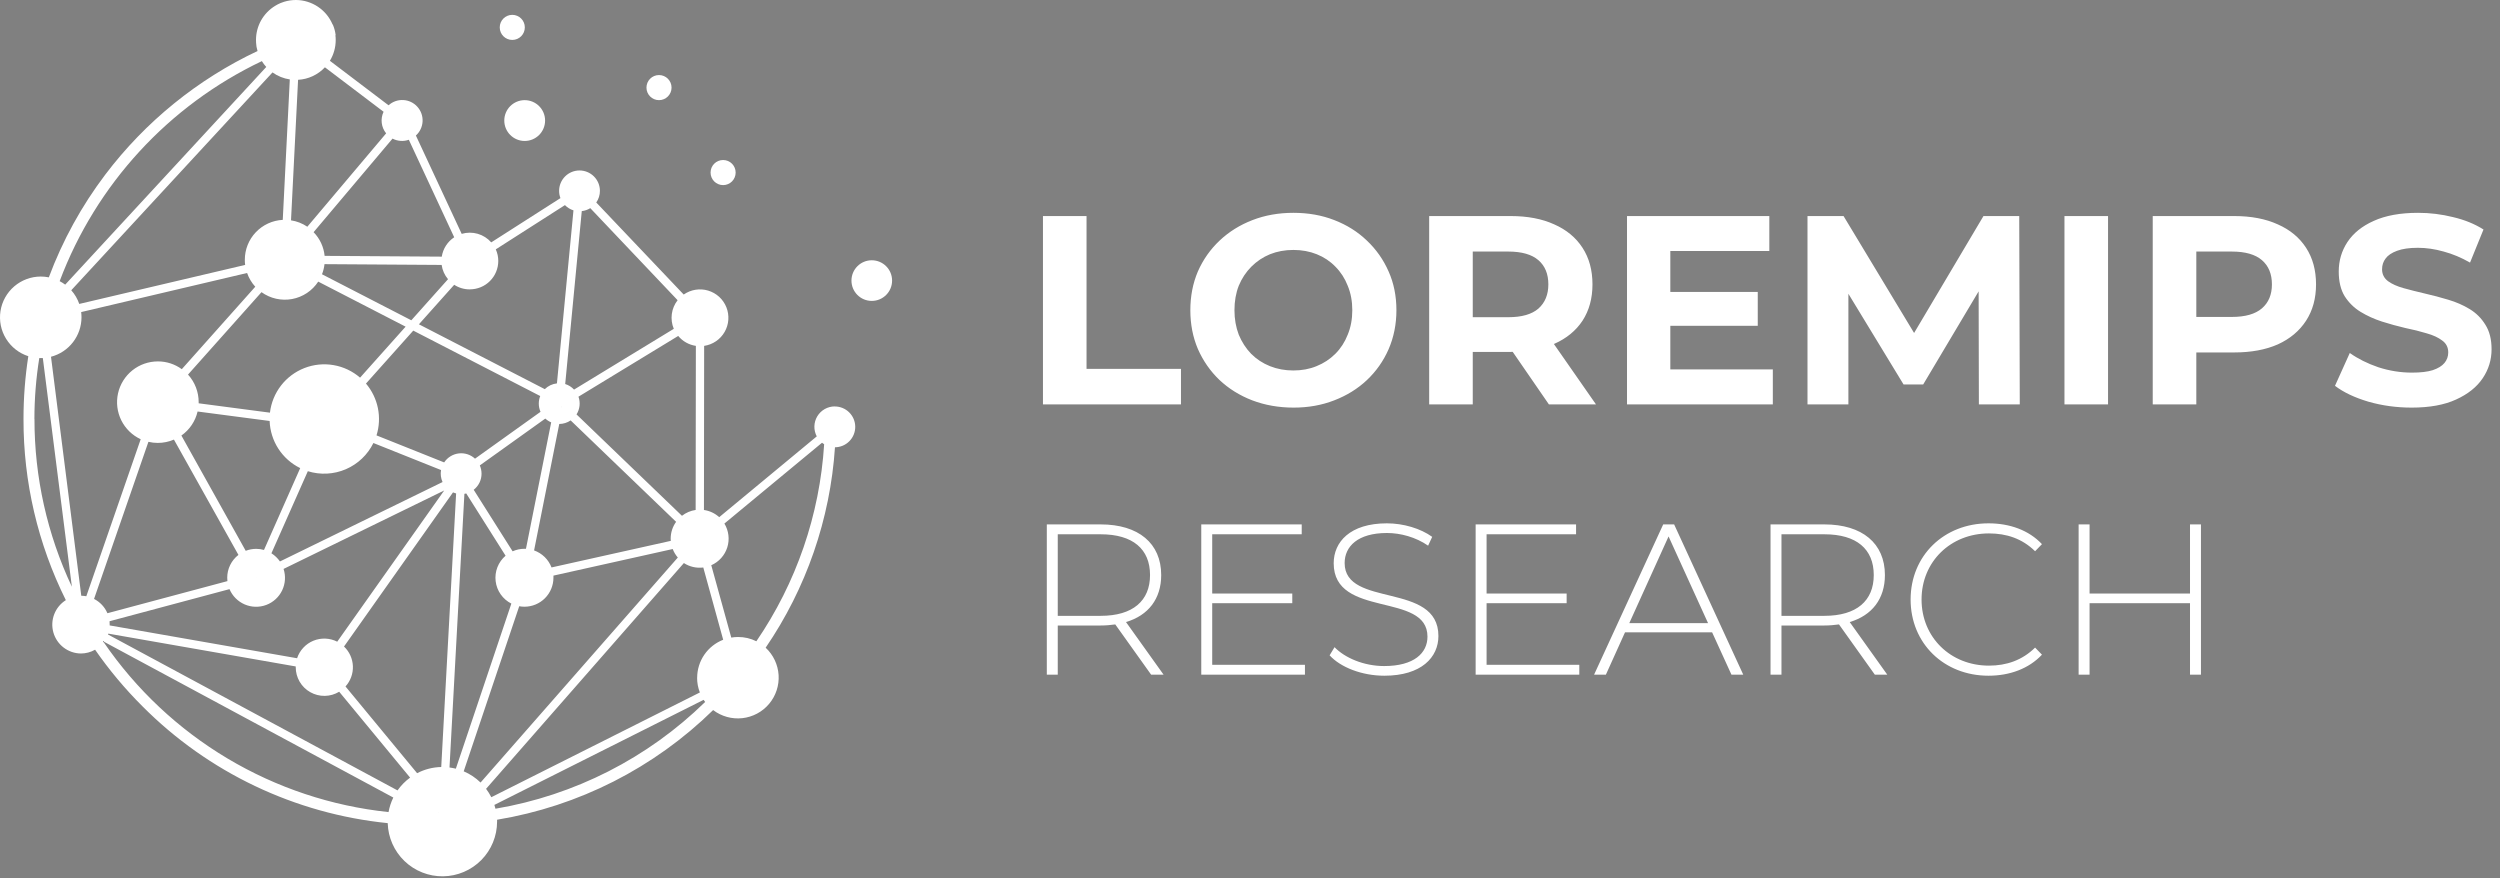 <svg width="185" height="65" viewBox="0 0 185 65" fill="none" xmlns="http://www.w3.org/2000/svg">
<rect x="0" y="0" width="185" height="65" fill="#808080" stroke="none"/>
<path d="M32.487 60.144L32.467 60.133L32.469 60.121L32.487 60.144Z" fill="black"/>
<path d="M61.775 30.074C61.515 30.074 61.258 30.141 61.032 30.269C60.805 30.397 60.615 30.582 60.48 30.805C60.346 31.028 60.272 31.283 60.265 31.543C60.258 31.804 60.318 32.061 60.44 32.292L53.222 38.27C52.906 37.984 52.513 37.799 52.092 37.739L52.107 25.595C52.421 25.548 52.72 25.432 52.982 25.253C53.245 25.075 53.463 24.84 53.621 24.565C53.78 24.29 53.874 23.983 53.896 23.667C53.919 23.351 53.87 23.033 53.753 22.739C53.635 22.444 53.453 22.18 53.219 21.966C52.985 21.752 52.705 21.594 52.401 21.503C52.098 21.412 51.777 21.392 51.464 21.442C51.151 21.493 50.854 21.614 50.594 21.796L44.123 14.984C44.3 14.732 44.395 14.432 44.394 14.124C44.394 13.723 44.235 13.339 43.952 13.056C43.668 12.773 43.284 12.614 42.884 12.614C42.483 12.614 42.099 12.773 41.816 13.056C41.533 13.339 41.374 13.723 41.374 14.124C41.373 14.307 41.407 14.49 41.473 14.661L36.351 17.936C36.085 17.633 35.738 17.412 35.35 17.3C34.963 17.189 34.551 17.191 34.165 17.306L30.776 10.029C31.073 9.761 31.251 9.385 31.271 8.986C31.291 8.586 31.152 8.195 30.883 7.898C30.615 7.601 30.24 7.423 29.84 7.403C29.44 7.383 29.049 7.522 28.752 7.791L24.429 4.512L24.412 4.5C24.694 4.036 24.843 3.504 24.842 2.962C24.843 2.842 24.835 2.722 24.82 2.604H24.839C24.806 2.332 24.735 2.067 24.628 1.816H24.612C24.388 1.28 24.011 0.823 23.529 0.5C23.046 0.177 22.48 0.003 21.899 0C21.601 0 21.305 0.045 21.02 0.132C20.93 0.161 20.842 0.194 20.755 0.229C20.623 0.284 20.494 0.35 20.372 0.426C19.936 0.688 19.575 1.059 19.325 1.502C19.075 1.946 18.944 2.446 18.944 2.955C18.944 3.096 18.953 3.237 18.973 3.376C18.973 3.381 18.973 3.386 18.973 3.39L18.982 3.455L18.991 3.501C19.008 3.594 19.03 3.686 19.058 3.776C14.62 5.869 10.755 9.006 7.793 12.918C6.038 15.237 4.63 17.799 3.613 20.524C3.417 20.484 3.217 20.464 3.017 20.464C2.298 20.465 1.602 20.723 1.055 21.191C0.509 21.659 0.147 22.307 0.036 23.017C-0.075 23.729 0.071 24.456 0.449 25.068C0.826 25.681 1.41 26.139 2.095 26.359C1.857 27.899 1.738 29.455 1.739 31.013C1.729 35.662 2.802 40.249 4.872 44.41C4.481 44.656 4.18 45.021 4.014 45.451C3.847 45.882 3.825 46.355 3.949 46.799C4.074 47.243 4.339 47.636 4.706 47.917C5.072 48.198 5.519 48.353 5.98 48.359C6.351 48.36 6.715 48.263 7.036 48.078C8.076 49.576 9.248 50.977 10.539 52.264C15.407 57.16 21.822 60.217 28.691 60.912C28.721 61.975 29.167 62.984 29.934 63.72C30.701 64.456 31.727 64.861 32.79 64.847C33.853 64.833 34.868 64.401 35.616 63.645C36.363 62.888 36.783 61.868 36.784 60.805C36.784 60.756 36.784 60.709 36.784 60.66C42.82 59.659 48.402 56.826 52.772 52.545C53.389 53.015 54.163 53.229 54.934 53.144C55.705 53.059 56.413 52.681 56.913 52.087C57.412 51.494 57.664 50.732 57.617 49.958C57.569 49.184 57.226 48.458 56.658 47.93C59.663 43.534 61.435 38.412 61.788 33.099C61.986 33.097 62.182 33.057 62.365 32.98C62.548 32.903 62.713 32.79 62.852 32.649C62.992 32.508 63.102 32.341 63.176 32.157C63.251 31.973 63.289 31.777 63.288 31.578C63.286 31.38 63.246 31.184 63.169 31.001C63.092 30.819 62.979 30.653 62.838 30.514C62.697 30.375 62.53 30.264 62.346 30.19C62.162 30.115 61.966 30.077 61.767 30.079L61.775 30.074ZM51.494 25.593L51.478 37.737C51.109 37.79 50.759 37.939 50.465 38.169L42.663 30.667C42.785 30.473 42.861 30.255 42.886 30.027C42.911 29.8 42.884 29.57 42.807 29.355L50.188 24.86C50.516 25.256 50.978 25.517 51.486 25.593H51.494ZM49.639 40.024L40.813 41.991C40.701 41.7 40.528 41.437 40.306 41.219C40.083 41.002 39.815 40.835 39.522 40.73L41.385 31.374C41.686 31.372 41.98 31.28 42.228 31.11L50.032 38.615C49.769 38.979 49.629 39.416 49.63 39.865C49.63 39.917 49.639 39.971 49.639 40.024ZM32.869 34.219L27.862 32.219C28.066 31.566 28.101 30.872 27.965 30.201C27.828 29.531 27.525 28.906 27.082 28.384L30.582 24.465L39.976 29.306C39.906 29.484 39.87 29.673 39.87 29.864C39.87 30.075 39.914 30.282 39.999 30.474L35.151 33.942C34.991 33.794 34.8 33.682 34.592 33.615C34.384 33.548 34.164 33.526 33.947 33.553C33.73 33.579 33.521 33.652 33.335 33.767C33.149 33.882 32.99 34.035 32.869 34.218V34.219ZM8.107 45.971L16.983 43.596C17.198 44.103 17.601 44.509 18.107 44.727C18.613 44.945 19.184 44.959 19.701 44.766C20.217 44.573 20.639 44.187 20.878 43.691C21.117 43.194 21.155 42.624 20.984 42.1L32.871 36.295L24.955 47.485C24.683 47.347 24.385 47.269 24.08 47.257C23.775 47.245 23.471 47.298 23.188 47.415C22.906 47.531 22.652 47.707 22.445 47.931C22.237 48.154 22.08 48.42 21.984 48.71L8.115 46.281C8.116 46.26 8.116 46.239 8.115 46.218C8.117 46.136 8.114 46.053 8.107 45.971ZM30.015 24.173L26.645 27.946C26.089 27.465 25.412 27.144 24.687 27.019C23.962 26.893 23.216 26.968 22.531 27.234C21.845 27.501 21.245 27.949 20.795 28.531C20.345 29.113 20.062 29.807 19.976 30.537L14.701 29.844C14.701 29.816 14.701 29.787 14.701 29.757C14.702 29.003 14.421 28.276 13.913 27.719L19.351 21.62C19.674 21.853 20.042 22.019 20.432 22.106C20.821 22.193 21.224 22.201 21.617 22.128C22.009 22.055 22.383 21.903 22.715 21.682C23.047 21.46 23.331 21.174 23.549 20.84L30.015 24.173ZM23.828 20.296C23.923 20.055 23.985 19.804 24.013 19.547L32.682 19.605C32.736 19.995 32.9 20.36 33.154 20.66L30.437 23.702L23.828 20.296ZM32.748 35.672L20.716 41.548C20.548 41.306 20.334 41.101 20.085 40.943L22.78 34.869C23.705 35.157 24.702 35.105 25.591 34.723C26.481 34.34 27.205 33.653 27.632 32.783L32.637 34.783C32.584 35.083 32.622 35.391 32.748 35.668V35.672ZM14.622 30.452L19.953 31.152C19.979 31.884 20.203 32.594 20.601 33.209C21 33.823 21.557 34.318 22.215 34.64L19.535 40.696C19.348 40.642 19.153 40.615 18.958 40.615C18.693 40.615 18.43 40.664 18.183 40.76L13.423 32.23C14.028 31.805 14.455 31.172 14.622 30.452ZM35.634 35.053C35.634 34.843 35.59 34.634 35.506 34.441L40.353 30.974C40.48 31.092 40.627 31.187 40.788 31.255L38.921 40.61H38.808C38.506 40.61 38.208 40.674 37.933 40.798L35.054 36.245C35.235 36.103 35.381 35.923 35.482 35.716C35.583 35.51 35.634 35.283 35.634 35.053ZM41.525 30.104L41.547 30.115H41.539L41.525 30.104ZM43.051 15.621C43.275 15.598 43.491 15.523 43.681 15.403L50.143 22.215C49.912 22.511 49.764 22.863 49.714 23.235C49.665 23.608 49.715 23.986 49.861 24.332L42.48 28.83C42.302 28.638 42.076 28.495 41.825 28.418L43.051 15.621ZM34.767 21.412C35.043 21.412 35.316 21.358 35.572 21.253C35.827 21.148 36.059 20.994 36.254 20.799C36.45 20.604 36.605 20.373 36.711 20.118C36.817 19.863 36.872 19.59 36.873 19.314C36.873 19.017 36.811 18.723 36.688 18.452L41.806 15.178C41.98 15.358 42.197 15.492 42.436 15.567L41.213 28.37C40.874 28.407 40.557 28.558 40.315 28.797L31 23.998L33.611 21.074C33.955 21.299 34.357 21.417 34.767 21.415V21.412ZM29.047 10.257C29.231 10.354 29.434 10.411 29.641 10.425C29.849 10.44 30.057 10.412 30.253 10.342L33.611 17.558C33.366 17.719 33.158 17.93 32.999 18.177C32.84 18.424 32.736 18.702 32.691 18.992L24.022 18.934C23.957 18.274 23.669 17.655 23.206 17.18L29.047 10.257ZM22.057 5.906C22.813 5.865 23.525 5.533 24.043 4.981L24.059 4.992L28.385 8.271C28.263 8.528 28.215 8.815 28.249 9.097C28.282 9.38 28.395 9.647 28.574 9.868L22.742 16.778C22.38 16.532 21.968 16.371 21.535 16.305L22.057 5.921V5.906ZM21.445 5.877V5.89L20.924 16.27C20.165 16.308 19.451 16.637 18.928 17.188C18.405 17.738 18.115 18.469 18.117 19.229C18.116 19.354 18.124 19.479 18.14 19.604L5.865 22.491C5.737 22.118 5.536 21.774 5.273 21.479L20.166 5.359C20.544 5.631 20.982 5.808 21.442 5.877H21.445ZM19.378 4.523C19.472 4.678 19.581 4.822 19.704 4.955L4.825 21.063C4.695 20.967 4.558 20.88 4.415 20.805C7.109 13.646 12.472 7.811 19.378 4.523ZM2.546 31.002C2.548 29.493 2.668 27.985 2.907 26.495H3.011C3.063 26.495 3.115 26.495 3.169 26.495L5.319 43.419C3.491 39.537 2.546 35.298 2.551 31.007L2.546 31.002ZM6.014 44.084L3.774 26.4C4.419 26.231 4.99 25.854 5.399 25.326C5.807 24.799 6.029 24.151 6.031 23.484C6.031 23.354 6.023 23.223 6.006 23.093L18.285 20.201C18.416 20.578 18.622 20.924 18.89 21.218L13.453 27.319C12.939 26.944 12.319 26.742 11.683 26.744C10.995 26.744 10.328 26.978 9.791 27.409C9.255 27.84 8.882 28.441 8.733 29.112C8.585 29.784 8.67 30.486 8.975 31.103C9.281 31.719 9.787 32.213 10.411 32.503L6.387 44.122C6.267 44.099 6.145 44.087 6.023 44.086L6.014 44.084ZM6.959 44.322L10.983 32.695C11.21 32.749 11.442 32.776 11.675 32.776C12.086 32.776 12.493 32.692 12.871 32.53L17.644 41.063C17.386 41.262 17.177 41.518 17.033 41.811C16.889 42.104 16.814 42.426 16.815 42.752C16.815 42.836 16.819 42.92 16.829 43.003L7.949 45.378C7.754 44.924 7.407 44.551 6.967 44.324L6.959 44.322ZM28.752 60.094C24.539 59.65 20.472 58.296 16.833 56.126C13.194 53.956 10.07 51.022 7.676 47.526L7.624 47.452L7.702 47.493L29.105 59.018C28.938 59.358 28.819 59.721 28.752 60.094ZM29.417 58.49L7.993 46.954C8.001 46.933 8.008 46.911 8.014 46.888L21.884 49.317C21.882 49.337 21.882 49.357 21.884 49.377C21.884 49.752 21.984 50.121 22.173 50.446C22.363 50.77 22.635 51.038 22.963 51.222C23.29 51.407 23.661 51.501 24.036 51.495C24.412 51.489 24.779 51.383 25.1 51.188L30.347 57.544C29.988 57.806 29.673 58.126 29.417 58.49ZM32.467 60.132V60.121L32.485 60.143L32.467 60.132ZM32.652 56.759C32.029 56.772 31.418 56.929 30.866 57.216L25.567 50.798C25.938 50.389 26.135 49.851 26.114 49.298C26.093 48.746 25.858 48.224 25.457 47.843L33.522 36.437C33.596 36.47 33.674 36.497 33.753 36.517L32.652 56.759ZM33.263 56.794L34.366 36.542C34.412 36.536 34.457 36.527 34.502 36.516L37.413 41.123C37.145 41.352 36.937 41.644 36.809 41.973C36.681 42.302 36.635 42.658 36.678 43.009C36.72 43.359 36.848 43.694 37.051 43.983C37.254 44.272 37.525 44.507 37.84 44.666L33.733 56.882C33.578 56.844 33.421 56.814 33.263 56.794ZM35.561 57.908C35.201 57.556 34.778 57.275 34.314 57.078L38.423 44.861C38.551 44.885 38.68 44.898 38.809 44.897C39.378 44.897 39.924 44.671 40.326 44.269C40.728 43.867 40.954 43.321 40.955 42.752C40.955 42.697 40.955 42.644 40.955 42.595L49.781 40.628C49.869 40.858 49.997 41.071 50.158 41.258L35.561 57.908ZM36.664 59.845C36.641 59.751 36.614 59.655 36.584 59.563L52.069 51.788C52.104 51.845 52.142 51.9 52.181 51.946C47.934 56.096 42.523 58.851 36.669 59.845H36.664ZM51.586 50.152C51.585 50.525 51.654 50.895 51.789 51.243L36.357 58.994C36.247 58.776 36.117 58.568 35.969 58.373L50.607 41.666C51.031 41.942 51.54 42.059 52.043 41.994L53.516 47.342C52.95 47.562 52.463 47.948 52.119 48.449C51.775 48.951 51.591 49.544 51.59 50.152H51.586ZM60.987 32.875C60.659 38.098 58.926 43.135 55.97 47.454C55.55 47.243 55.085 47.135 54.615 47.139C54.447 47.138 54.279 47.153 54.114 47.181L52.634 41.827C52.914 41.704 53.165 41.522 53.369 41.294C53.574 41.066 53.727 40.797 53.819 40.505C53.911 40.213 53.939 39.905 53.902 39.601C53.865 39.297 53.764 39.004 53.605 38.743L60.83 32.763C60.879 32.804 60.932 32.841 60.987 32.875Z" fill="white"/>
<path d="M51.776 39.862H51.774V39.863H51.776V39.862Z" fill="black"/>
<path d="M38.827 10.431C39.661 10.431 40.337 9.755 40.337 8.921C40.337 8.087 39.661 7.411 38.827 7.411C37.993 7.411 37.317 8.087 37.317 8.921C37.317 9.755 37.993 10.431 38.827 10.431Z" fill="white"/>
<path d="M37.909 2.955C38.422 2.955 38.837 2.54 38.837 2.027C38.837 1.514 38.422 1.099 37.909 1.099C37.396 1.099 36.981 1.514 36.981 2.027C36.981 2.54 37.396 2.955 37.909 2.955Z" fill="white"/>
<path d="M48.766 7.411C49.279 7.411 49.695 6.995 49.695 6.483C49.695 5.97 49.279 5.554 48.766 5.554C48.254 5.554 47.838 5.97 47.838 6.483C47.838 6.995 48.254 7.411 48.766 7.411Z" fill="white"/>
<path d="M53.51 13.698C54.023 13.698 54.438 13.283 54.438 12.77C54.438 12.257 54.023 11.841 53.51 11.841C52.997 11.841 52.582 12.257 52.582 12.77C52.582 13.283 52.997 13.698 53.51 13.698Z" fill="white"/>
<path d="M64.511 22.267C65.342 22.267 66.015 21.594 66.015 20.764C66.015 19.933 65.342 19.26 64.511 19.26C63.681 19.26 63.008 19.933 63.008 20.764C63.008 21.594 63.681 22.267 64.511 22.267Z" fill="white"/>
<path d="M41.548 30.119L41.545 30.12L41.536 30.127L41.525 30.107L41.548 30.119Z" fill="black"/>
<path d="M34.012 35.335L34.01 35.337L34.005 35.335H34.012Z" fill="black"/>
<path d="M34.018 35.736L34.013 35.74L34.011 35.739L34.018 35.736Z" fill="black"/>
<path d="M34.127 35.054H34.124L34.122 35.051L34.127 35.054Z" fill="black"/>
<path d="M18.949 42.749V42.753L18.944 42.751L18.947 42.749H18.949Z" fill="black"/>
<path d="M7.702 47.494L7.677 47.527L7.624 47.452L7.702 47.494Z" fill="black"/>
<path d="M77.179 29.924V15.988H80.404V27.296H87.392V29.924H77.179ZM95.73 30.163C94.628 30.163 93.606 29.983 92.664 29.625C91.735 29.267 90.925 28.762 90.235 28.112C89.558 27.462 89.027 26.698 88.642 25.822C88.27 24.946 88.085 23.991 88.085 22.956C88.085 21.92 88.27 20.965 88.642 20.089C89.027 19.213 89.565 18.45 90.255 17.799C90.945 17.149 91.754 16.645 92.684 16.286C93.613 15.928 94.621 15.749 95.71 15.749C96.811 15.749 97.82 15.928 98.736 16.286C99.665 16.645 100.468 17.149 101.145 17.799C101.835 18.45 102.373 19.213 102.757 20.089C103.142 20.951 103.335 21.907 103.335 22.956C103.335 23.991 103.142 24.953 102.757 25.842C102.373 26.718 101.835 27.482 101.145 28.132C100.468 28.769 99.665 29.267 98.736 29.625C97.82 29.983 96.818 30.163 95.73 30.163ZM95.71 27.415C96.334 27.415 96.904 27.309 97.422 27.096C97.953 26.884 98.417 26.579 98.816 26.181C99.214 25.783 99.519 25.311 99.731 24.767C99.957 24.223 100.07 23.619 100.07 22.956C100.07 22.292 99.957 21.688 99.731 21.144C99.519 20.6 99.214 20.128 98.816 19.73C98.431 19.332 97.973 19.027 97.442 18.814C96.911 18.602 96.334 18.496 95.71 18.496C95.086 18.496 94.509 18.602 93.978 18.814C93.46 19.027 93.002 19.332 92.604 19.73C92.206 20.128 91.894 20.6 91.668 21.144C91.456 21.688 91.35 22.292 91.35 22.956C91.35 23.606 91.456 24.21 91.668 24.767C91.894 25.311 92.199 25.783 92.584 26.181C92.982 26.579 93.447 26.884 93.978 27.096C94.509 27.309 95.086 27.415 95.71 27.415ZM105.759 29.924V15.988H111.791C113.039 15.988 114.114 16.193 115.016 16.605C115.919 17.003 116.616 17.58 117.107 18.337C117.598 19.093 117.843 19.996 117.843 21.044C117.843 22.08 117.598 22.975 117.107 23.732C116.616 24.475 115.919 25.046 115.016 25.444C114.114 25.842 113.039 26.041 111.791 26.041H107.55L108.984 24.628V29.924H105.759ZM114.618 29.924L111.134 24.867H114.578L118.102 29.924H114.618ZM108.984 24.986L107.55 23.473H111.612C112.607 23.473 113.351 23.261 113.842 22.836C114.333 22.398 114.578 21.801 114.578 21.044C114.578 20.274 114.333 19.677 113.842 19.253C113.351 18.828 112.607 18.615 111.612 18.615H107.55L108.984 17.082V24.986ZM123.365 21.602H130.074V24.11H123.365V21.602ZM123.604 27.335H131.189V29.924H120.399V15.988H130.93V18.576H123.604V27.335ZM133.755 29.924V15.988H136.423L142.356 25.822H140.942L146.776 15.988H149.423L149.463 29.924H146.437L146.417 20.626H146.975L142.316 28.45H140.863L136.104 20.626H136.781V29.924H133.755ZM152.77 29.924V15.988H155.995V29.924H152.77ZM159.302 29.924V15.988H165.334C166.582 15.988 167.657 16.193 168.56 16.605C169.462 17.003 170.159 17.58 170.65 18.337C171.141 19.093 171.387 19.996 171.387 21.044C171.387 22.08 171.141 22.975 170.65 23.732C170.159 24.488 169.462 25.073 168.56 25.484C167.657 25.882 166.582 26.081 165.334 26.081H161.094L162.527 24.628V29.924H159.302ZM162.527 24.986L161.094 23.453H165.155C166.151 23.453 166.894 23.241 167.385 22.816C167.876 22.392 168.122 21.801 168.122 21.044C168.122 20.274 167.876 19.677 167.385 19.253C166.894 18.828 166.151 18.615 165.155 18.615H161.094L162.527 17.082V24.986ZM178.463 30.163C177.348 30.163 176.279 30.017 175.257 29.724C174.235 29.419 173.413 29.028 172.789 28.55L173.884 26.121C174.481 26.546 175.184 26.898 175.994 27.176C176.817 27.442 177.646 27.574 178.483 27.574C179.12 27.574 179.631 27.515 180.016 27.395C180.414 27.262 180.706 27.083 180.892 26.858C181.077 26.632 181.17 26.373 181.17 26.081C181.17 25.71 181.024 25.418 180.732 25.205C180.44 24.98 180.055 24.8 179.578 24.668C179.1 24.522 178.569 24.389 177.985 24.27C177.414 24.137 176.837 23.977 176.253 23.792C175.682 23.606 175.158 23.367 174.68 23.075C174.202 22.783 173.811 22.398 173.505 21.92C173.213 21.442 173.067 20.832 173.067 20.089C173.067 19.292 173.28 18.569 173.705 17.919C174.143 17.255 174.793 16.731 175.656 16.346C176.532 15.948 177.627 15.749 178.941 15.749C179.817 15.749 180.679 15.855 181.529 16.067C182.378 16.266 183.128 16.572 183.778 16.983L182.783 19.432C182.133 19.06 181.482 18.788 180.832 18.615C180.182 18.43 179.544 18.337 178.921 18.337C178.297 18.337 177.786 18.41 177.388 18.556C176.989 18.702 176.704 18.894 176.532 19.133C176.359 19.359 176.273 19.624 176.273 19.929C176.273 20.288 176.419 20.58 176.711 20.805C177.003 21.018 177.388 21.19 177.865 21.323C178.343 21.456 178.868 21.588 179.438 21.721C180.022 21.854 180.6 22.007 181.17 22.179C181.754 22.352 182.285 22.584 182.763 22.876C183.241 23.168 183.626 23.553 183.918 24.031C184.223 24.508 184.376 25.112 184.376 25.842C184.376 26.625 184.157 27.342 183.719 27.992C183.281 28.643 182.624 29.167 181.748 29.565C180.885 29.963 179.79 30.163 178.463 30.163Z" fill="white"/>
<path d="M86.104 49.924H85.183L82.53 46.207C82.181 46.255 81.832 46.287 81.45 46.287H78.274V49.924H77.464V38.806H81.45C84.246 38.806 85.929 40.204 85.929 42.554C85.929 44.317 84.976 45.54 83.324 46.032L86.104 49.924ZM78.274 45.572H81.45C83.833 45.572 85.103 44.46 85.103 42.554C85.103 40.633 83.833 39.537 81.45 39.537H78.274V45.572ZM89.704 49.193H96.566V49.924H88.894V38.806H96.327V39.537H89.704V43.92H95.629V44.635H89.704V49.193ZM102.441 50.003C100.789 50.003 99.201 49.384 98.391 48.494L98.756 47.891C99.519 48.685 100.932 49.288 102.425 49.288C104.648 49.288 105.633 48.319 105.633 47.112C105.633 43.777 98.693 45.778 98.693 41.681C98.693 40.109 99.9 38.727 102.631 38.727C103.854 38.727 105.125 39.108 105.983 39.727L105.681 40.379C104.76 39.743 103.632 39.442 102.631 39.442C100.472 39.442 99.503 40.442 99.503 41.665C99.503 45 106.443 43.031 106.443 47.065C106.443 48.637 105.188 50.003 102.441 50.003ZM110.007 49.193H116.868V49.924H109.197V38.806H116.629V39.537H110.007V43.92H115.931V44.635H110.007V49.193ZM128.127 49.924L126.698 46.795H120.25L118.836 49.924H117.963L123.077 38.806H123.886L129 49.924H128.127ZM120.567 46.112H126.396L123.474 39.696L120.567 46.112ZM139.658 49.924H138.737L136.085 46.207C135.736 46.255 135.386 46.287 135.005 46.287H131.829V49.924H131.019V38.806H135.005C137.8 38.806 139.484 40.204 139.484 42.554C139.484 44.317 138.531 45.54 136.879 46.032L139.658 49.924ZM131.829 45.572H135.005C137.387 45.572 138.658 44.46 138.658 42.554C138.658 40.633 137.387 39.537 135.005 39.537H131.829V45.572ZM147.15 50.003C143.847 50.003 141.385 47.605 141.385 44.365C141.385 41.125 143.847 38.727 147.15 38.727C148.723 38.727 150.136 39.235 151.105 40.267L150.597 40.791C149.644 39.855 148.484 39.473 147.182 39.473C144.339 39.473 142.195 41.57 142.195 44.365C142.195 47.16 144.339 49.257 147.182 49.257C148.484 49.257 149.644 48.859 150.597 47.922L151.105 48.447C150.136 49.479 148.723 50.003 147.15 50.003ZM162.061 38.806H162.871V49.924H162.061V44.635H154.628V49.924H153.818V38.806H154.628V43.92H162.061V38.806Z" fill="white"/>
</svg>

